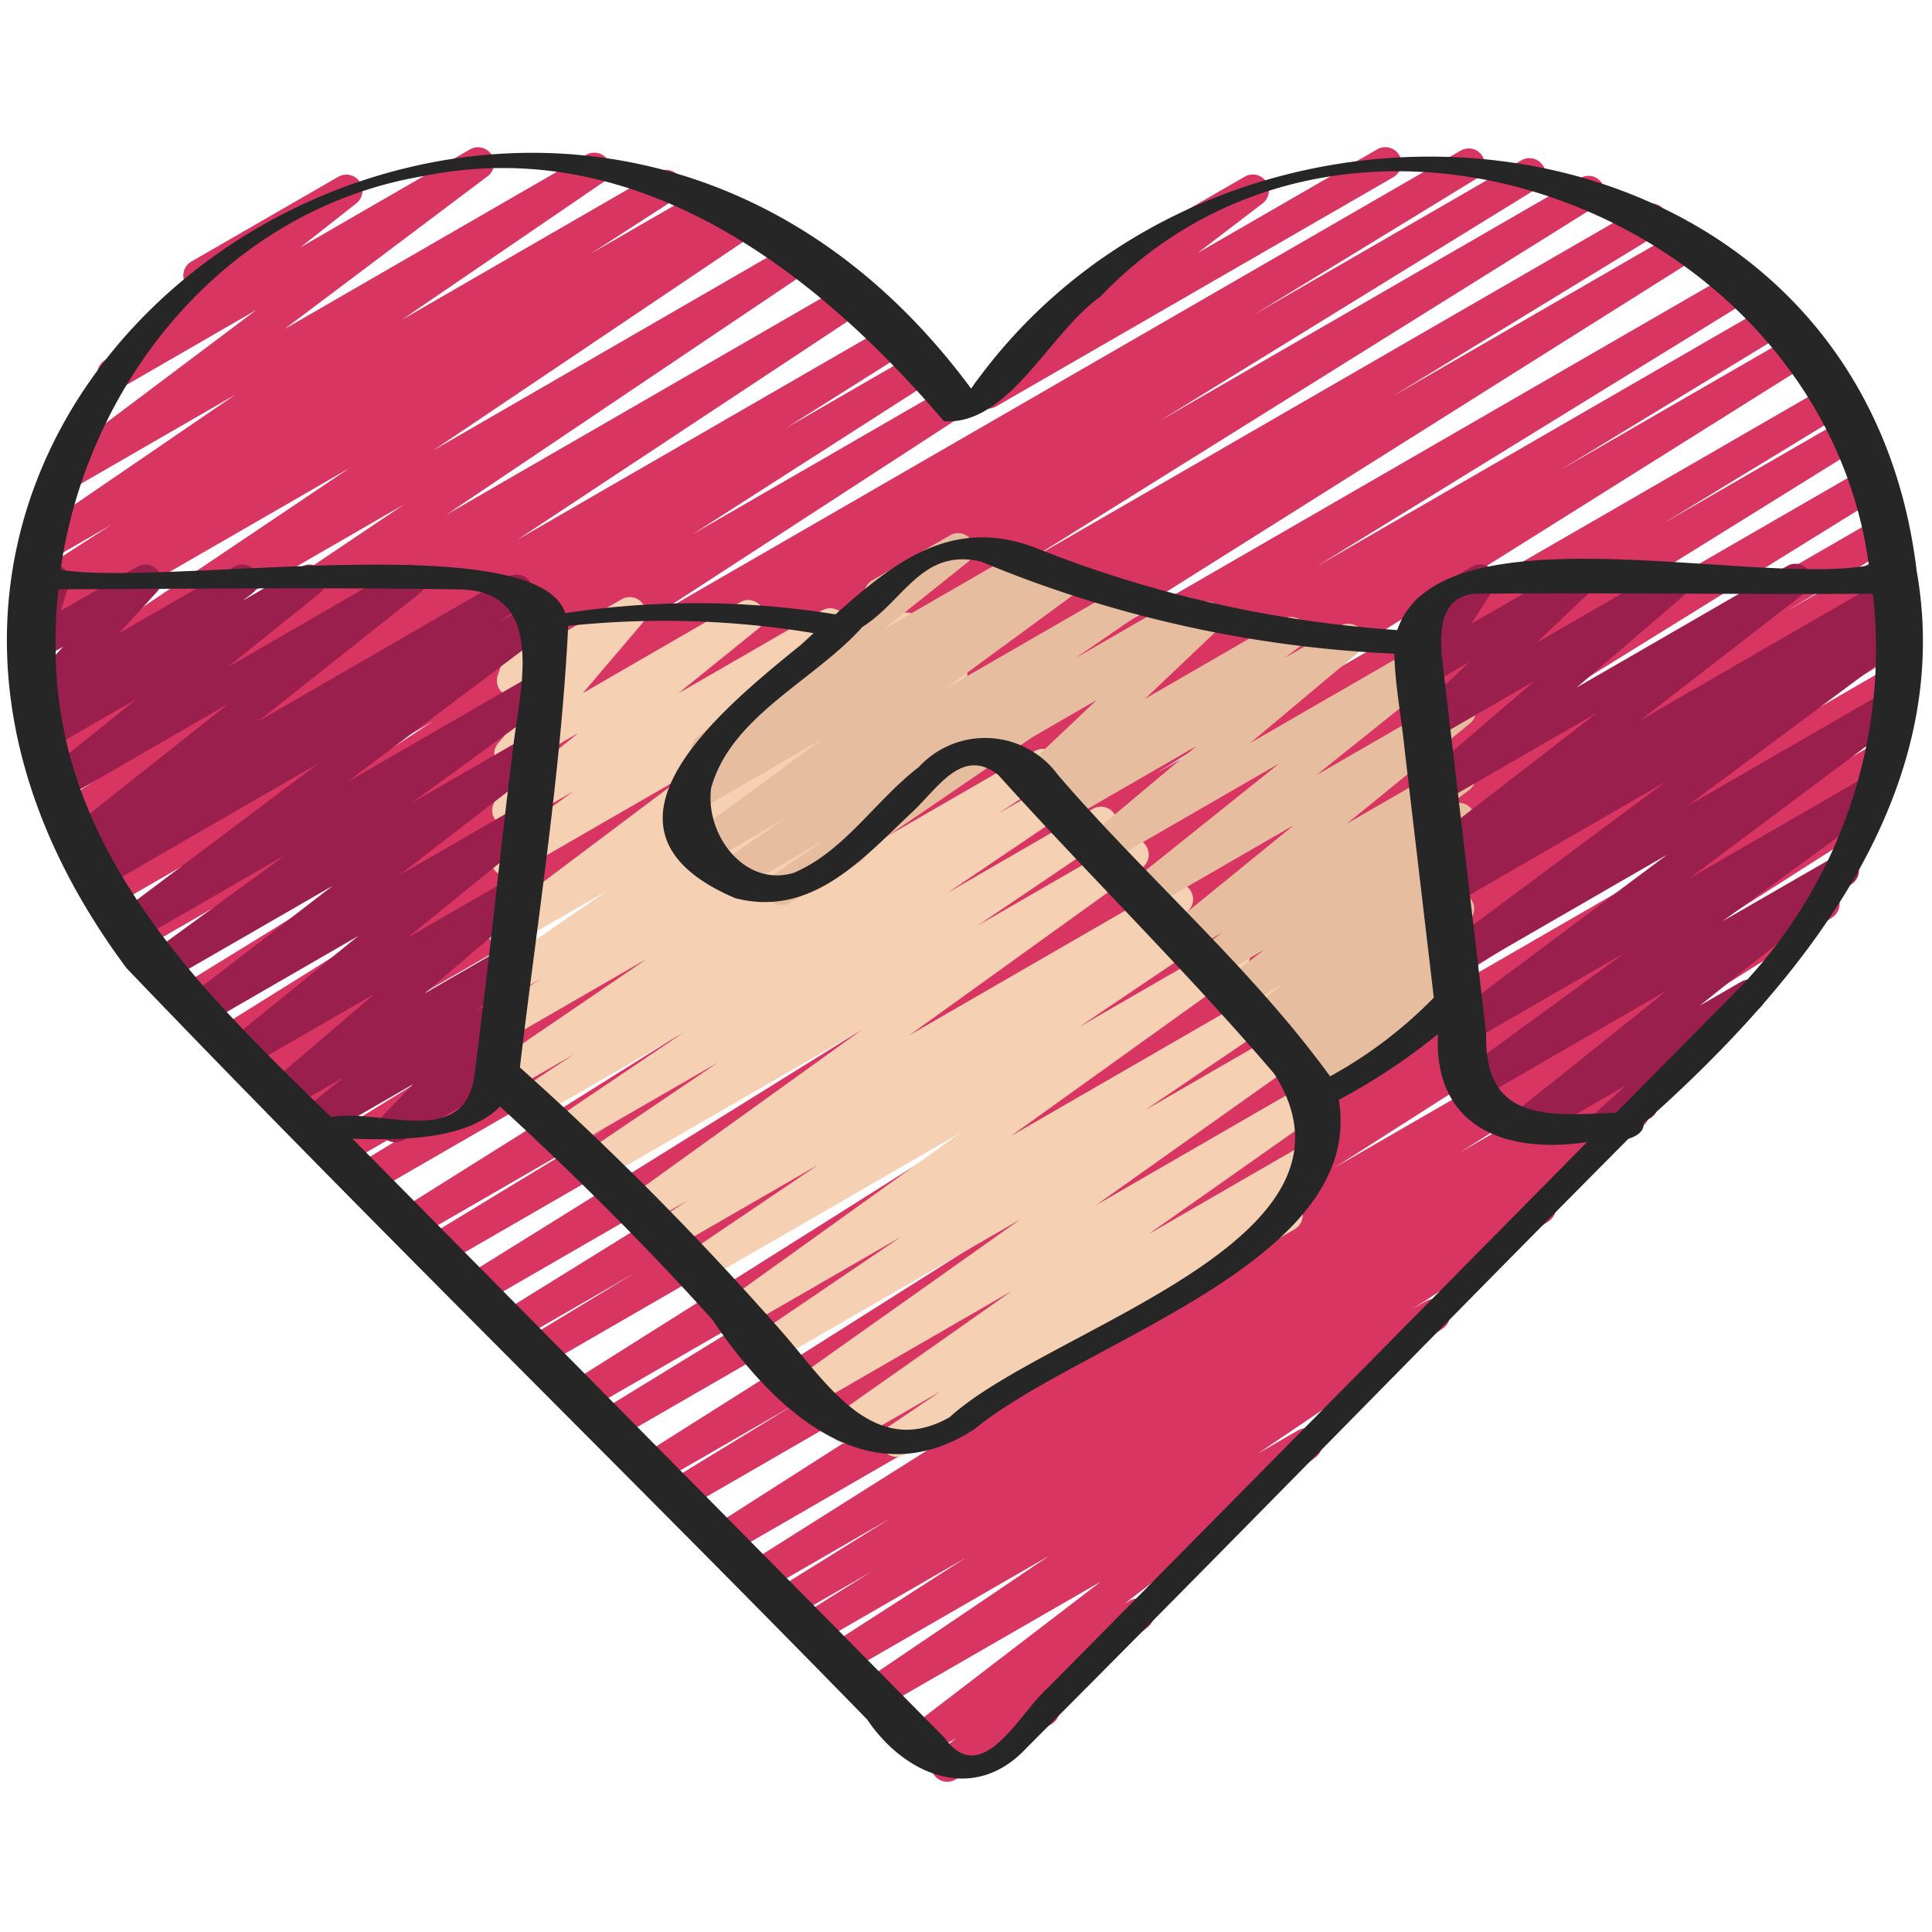 <svg height="512" viewBox="0 0 60 60" width="512" xmlns="http://www.w3.org/2000/svg"><path d="M30.685 12.69a.5.5 0 0 1-.3-.9l3.689-2.813a.5.5 0 0 1 .019-.856l4.568-2.637a.5.5 0 0 1 .553.83L37.2 7.853l5.575-3.218a.5.5 0 0 1 .5.866l-12.34 7.122a.5.5 0 0 1-.25.067z" fill="#d83563"/><path d="M29.419 55.336a.5.5 0 0 1-.311-.892l.6-.472-.908.528a.5.5 0 0 1-.554-.829l5.937-4.55-6.818 3.929a.5.5 0 0 1-.53-.847l5.743-3.884-6.3 3.635a.5.5 0 0 1-.52-.853l4.228-2.719-4.608 2.66a.5.5 0 0 1-.516-.856l2.2-1.376-2.475 1.428a.5.5 0 0 1-.514-.857l3.57-2.221-3.882 2.24a.5.5 0 0 1-.517-.855l11.583-7.309-12.183 7.035a.5.5 0 0 1-.52-.853L39.05 36.6 21.264 46.874a.5.5 0 0 1-.511-.859l3.9-2.384-4.2 2.423a.5.5 0 0 1-.517-.856l17.619-11.135L19.12 44.705a.5.5 0 0 1-.511-.859L26 39.316 18.229 43.8a.5.5 0 0 1-.516-.856l19.01-11.982L16.87 42.428a.5.5 0 0 1-.51-.861l3.357-2.038-3.637 2.1a.5.5 0 0 1-.514-.858l14.924-9.245-15.532 8.967a.5.5 0 0 1-.514-.857l16.82-10.458-17.5 10.1a.5.5 0 0 1-.51-.86l5.583-3.393-5.906 3.409a.5.5 0 0 1-.516-.856l20.322-12.753-21.178 12.228a.5.5 0 0 1-.51-.86l6.966-4.24-7.315 4.226a.5.5 0 0 1-.511-.859L23.7 27 9.644 35.114a.5.5 0 0 1-.517-.855l21-13.22L8.228 33.681a.5.5 0 0 1-.511-.86l8.3-5.068-8.689 5.018a.5.5 0 0 1-.515-.856L24.47 20.893 6.081 31.509a.5.5 0 0 1-.513-.859l11.752-7.237L5.1 30.471a.5.5 0 0 1-.511-.86l6.921-4.232-7.192 4.149a.5.5 0 0 1-.522-.852l9.673-6.287-10.042 5.8a.5.5 0 0 1-.52-.854l7.36-4.719-7.51 4.334a.5.5 0 0 1-.517-.856l3.629-2.289L2.3 25.867a.5.5 0 0 1-.526-.85l10.664-7.052-10.691 6.171a.5.5 0 0 1-.529-.848l11.334-7.625-11.17 6.449a.5.5 0 0 1-.529-.848l10-6.727-9.562 5.517a.5.5 0 0 1-.518-.854l.518-.328a.5.5 0 0 1-.446-.889L3.453 16.3l-1.871 1.08a.5.5 0 0 1-.532-.845l6.259-4.278-5.119 2.954a.5.5 0 0 1-.55-.833l6.319-4.751-4.19 2.42a.5.5 0 0 1-.559-.826l2.8-2.2a.5.5 0 0 1-.064-.9l4.564-2.633a.5.5 0 0 1 .558.826l-1.74 1.369L14.6 4.637a.5.5 0 0 1 .55.832L8.835 10.22l9.372-5.411a.5.5 0 0 1 .532.846l-6.257 4.276 7.953-4.591a.5.5 0 0 1 .521.853l-2.605 1.682 3.468-2a.5.5 0 0 1 .518.855l-.38.24.969-.559a.5.5 0 0 1 .529.848l-10 6.729 11.2-6.469a.5.5 0 0 1 .529.848l-11.327 7.622 12.351-7.13a.5.5 0 0 1 .525.85L16.07 16.761l11.435-6.6a.5.5 0 0 1 .516.856l-3.632 2.291 3.969-2.292a.5.5 0 0 1 .52.854l-7.358 4.716 7.867-4.542a.5.5 0 0 1 .522.853l-9.671 6.286L45.357 4.68a.5.5 0 0 1 .511.86l-6.914 4.227 8.287-4.785a.5.5 0 0 1 .513.859l-11.748 7.236L49.09 5.523a.5.5 0 0 1 .514.857L31.952 17.4 51.027 6.387a.5.5 0 0 1 .511.86l-8.321 5.079 9.022-5.21a.5.5 0 0 1 .517.857L31.761 21.19 53.885 8.417a.5.5 0 0 1 .511.859l-13.511 8.318 14.048-8.111a.5.5 0 0 1 .509.861l-6.972 4.243 7.23-4.173a.5.5 0 0 1 .516.857L35.891 24.027l20.841-12.033a.5.5 0 0 1 .51.86l-5.586 3.4 5.608-3.238a.5.5 0 0 1 .513.858L40.949 24.333l16.938-9.779a.5.5 0 0 1 .513.859l-14.926 9.246 14.849-8.573a.5.5 0 0 1 .51.86l-3.357 2.039 3.063-1.769a.5.5 0 0 1 .517.856l-19 11.976 18.656-10.772a.5.5 0 0 1 .511.86l-7.405 4.536 6.85-3.954a.5.5 0 0 1 .518.856L41.564 32.711l16.741-9.665a.5.5 0 0 1 .51.86l-3.879 2.373 2.915-1.679a.5.5 0 0 1 .519.854L41.438 36.267l14.949-8.631a.5.5 0 0 1 .516.856l-11.595 7.316 8.186-4.726a.5.5 0 0 1 .514.857l-3.534 2.2a.5.5 0 0 1 .514.857l-3.221 2.02a.5.5 0 0 1 .321.918l-4.226 2.716.412-.237a.5.5 0 0 1 .531.847l-5.741 3.882 1.252-.723a.5.5 0 0 1 .554.829L34.929 49.8l.16-.092a.5.5 0 0 1 .56.824L32.79 52.8a.55.55 0 0 1 .043.064.5.5 0 0 1-.183.683l-2.981 1.721a.5.5 0 0 1-.25.068z" fill="#d83563"/><path d="M27.841 45.242a.5.5 0 0 1-.28-.914l1.639-1.111-2.678 1.546a.5.5 0 0 1-.539-.842l5.441-3.829-6.184 3.57a.5.5 0 0 1-.539-.841l6.976-4.945-7.6 4.39a.5.5 0 0 1-.53-.847l4.42-3-4.82 2.782a.5.5 0 0 1-.541-.839l7.219-5.18-7.978 4.606a.5.5 0 0 1-.53-.847l4.093-2.768-4.523 2.611a.5.5 0 0 1-.524-.85l1.006-.66L20.11 38a.5.5 0 0 1-.542-.839l7.225-5.2-8.071 4.66a.5.5 0 0 1-.531-.847L22.294 33l-4.587 2.647a.5.5 0 0 1-.53-.846l4.043-2.731-4.537 2.619a.5.5 0 0 1-.525-.85l1.652-1.087-2 1.152a.5.5 0 0 1-.532-.845l4.822-3.288-4.307 2.486a.5.5 0 0 1-.526-.85l1.524-1.007-.951.549a.5.5 0 0 1-.533-.845l3.544-2.438-2.951 1.701a.5.5 0 0 1-.55-.833l5.922-4.452-5.29 3.053a.5.5 0 0 1-.543-.837l2.361-1.719-1.765 1.021a.5.5 0 0 1-.564-.822l2.489-2.013-1.86 1.072a.5.5 0 0 1-.631-.756l1.837-2.162-1.123.649a.5.5 0 0 1-.723-.6l.279-.811a.491.491 0 0 1-.187-.186.5.5 0 0 1 .182-.683l.542-.313a.5.5 0 0 1 .723.6l-.158.458 2.468-1.424a.5.5 0 0 1 .63.757l-1.839 2.16 4.889-2.826a.5.5 0 0 1 .565.821l-2.492 2.015 4.472-2.582a.5.5 0 0 1 .544.837l-2.361 1.717 4.192-2.42a.5.5 0 0 1 .551.832l-5.921 4.452 6.755-3.9a.5.5 0 0 1 .533.845l-3.545 2.44 3.992-2.3a.5.5 0 0 1 .527.849l-1.53 1.014 1.818-1.049a.5.5 0 0 1 .532.846L26.8 26.405l5.339-3.082a.5.5 0 0 1 .524.851l-1.645 1.082 1.937-1.118a.5.5 0 0 1 .53.847l-4.049 2.737 4.5-2.6a.5.5 0 0 1 .531.847l-4.1 2.773 4.558-2.631a.5.5 0 0 1 .542.839l-7.225 5.2 8.064-4.656a.5.5 0 0 1 .524.851l-1 .657 1.261-.728a.5.5 0 0 1 .53.847l-4.1 2.77 4.554-2.629a.5.5 0 0 1 .541.839l-7.217 5.178 8.048-4.647a.5.5 0 0 1 .53.848l-4.42 3 4.9-2.831a.5.5 0 0 1 .539.84l-6.963 4.941 6.54-3.776a.5.5 0 0 1 .538.842l-5.447 3.834 4.99-2.881a.5.5 0 0 1 .531.847L39.553 37.4l.155-.09a.5.5 0 0 1 .5.866l-12.117 7a.494.494 0 0 1-.25.066z" fill="#f6d0b3"/><path d="M40.553 33.953a.5.5 0 0 1-.322-.883l.324-.271-.409.235a.5.5 0 0 1-.565-.82l.544-.443-.75.432a.5.5 0 0 1-.563-.823l1.01-.807-1.277.737a.5.5 0 0 1-.557-.828l1.268-.986-1.56.9a.5.5 0 0 1-.548-.835l.8-.592-1.026.593a.5.5 0 0 1-.566-.821l3.828-3.117-4.5 2.6a.5.5 0 0 1-.563-.824l4.615-3.695-5.37 3.1a.5.5 0 0 1-.571-.817l3.369-2.823-4.025 2.325a.5.5 0 0 1-.55-.834l.5-.372-.7.4a.5.5 0 0 1-.594-.8l2.261-2.142-3.328 1.92a.5.5 0 0 1-.5-.866l7-4.04a.5.5 0 0 1 .593.8L35.562 21.7l4.276-2.469a.5.5 0 0 1 .55.834l-.495.37 1.733-1a.5.5 0 0 1 .571.816l-3.368 2.823 6.108-3.527a.5.5 0 0 1 .562.824l-4.616 3.7 4.207-2.428a.5.5 0 0 1 .565.82l-3.827 3.117 3.24-1.87a.5.5 0 0 1 .548.835l-.8.592.241-.139a.5.5 0 0 1 .556.828l-1.268.986.7-.4a.5.5 0 0 1 .563.824l-1.01.807.432-.25a.5.5 0 0 1 .566.821l-.549.447a.5.5 0 0 1 .541.833l-.436.364a.5.5 0 0 1 .352.923l-4.7 2.712a.491.491 0 0 1-.251.06z" fill="#e7bda0"/><path d="M24.263 28.108a.5.5 0 0 1-.283-.913l1.6-1.093-2.7 1.558a.5.5 0 0 1-.533-.845l2.059-1.415-2.389 1.38a.5.5 0 0 1-.546-.836l4.091-3.008-3.929 2.27a.5.5 0 0 1-.533-.846l.841-.578a.5.5 0 0 1-.291-.89L26.9 18.7a.5.5 0 0 1 .187-.677l2.413-1.396a.5.5 0 0 1 .563.824l-2.619 2.092 4.263-2.46a.5.5 0 0 1 .533.845l-.016.011.7-.4a.5.5 0 0 1 .546.836l-4.1 3.006 5.55-3.2a.5.5 0 0 1 .533.845l-2.059 1.416 3.169-1.83a.5.5 0 0 1 .533.846l-10.15 6.928a.5.5 0 0 1-.249.4l-2.184 1.262a.5.5 0 0 1-.25.06z" fill="#e7bda0"/><path d="M49.84 35.47a.5.5 0 0 1-.335-.871l.98-.884-2.9 1.672a.5.5 0 0 1-.563-.824l4.757-3.809-5.841 3.372a.5.5 0 0 1-.545-.836l5.066-3.7-4.8 2.768a.5.5 0 0 1-.55-.833l6.664-4.981-6.366 3.676a.5.5 0 0 1-.548-.834l6.858-5.1-6.563 3.789a.5.5 0 0 1-.526-.85l.753-.5-.361.208a.5.5 0 0 1-.555-.829l5.135-3.97-4.81 2.778a.5.5 0 0 1-.575-.812l3.448-2.957-3.1 1.793a.5.5 0 0 1-.594-.8l1.655-1.571-1.255.724a.5.5 0 0 1-.669-.706l.727-1.112a.5.5 0 0 1-.364-.92l1.654-.955a.5.5 0 0 1 .669.707l-.7 1.072 3.1-1.789a.5.5 0 0 1 .594.8l-1.656 1.572 4.112-2.374a.5.5 0 0 1 .575.812l-3.447 2.957 6.54-3.777a.5.5 0 0 1 .556.829l-5.129 3.971 7.7-4.447a.5.5 0 0 1 .526.849l-.754.5.297-.178a.5.5 0 0 1 .548.835l-6.855 5.1 6.2-3.58a.5.5 0 0 1 .55.834l-6.665 4.981 5.546-3.2a.5.5 0 0 1 .545.837l-5.069 3.7 3.481-2.007a.5.5 0 0 1 .563.823l-4.758 3.81 1.3-.752a.5.5 0 0 1 .585.8l-3.194 2.88a.5.5 0 0 1-.231.569l-1.16.67a.49.49 0 0 1-.246.07zm-37.569.003a.5.5 0 0 1-.361-.847l.919-.956L9.9 35.364a.5.5 0 0 1-.566-.82l1.323-1.077-1.676.968a.5.5 0 0 1-.576-.813l3.221-2.751-3.933 2.267a.5.5 0 0 1-.565-.822l4-3.249-4.747 2.743a.5.5 0 0 1-.555-.829l4.507-3.472-5.2 3a.5.5 0 0 1-.544-.838l4.323-3.15-4.77 2.755a.5.5 0 0 1-.551-.833l6.294-4.732-6.78 3.914a.5.5 0 0 1-.528-.848l.886-.594-.832.48a.5.5 0 0 1-.561-.825l5.016-3.977-5.143 2.97a.5.5 0 0 1-.563-.823l2.861-2.3-2.69 1.553A.5.5 0 0 1 1 22.433l.323-.249a.5.5 0 0 1-.551-.8l1.187-1.3-.669.387a.5.5 0 0 1-.727-.581L.9 18.782a.5.5 0 0 1-.022-.882l.529-.306a.5.5 0 0 1 .728.581l-.244.789L4.264 17.6a.5.5 0 0 1 .619.77L3.7 19.664 7.276 17.6a.5.5 0 0 1 .556.829l-.291.224L9.365 17.6a.5.5 0 0 1 .564.822l-2.86 2.3 5.408-3.122a.5.5 0 0 1 .56.824L8.021 22.4l7.779-4.494a.5.5 0 0 1 .528.848l-.88.591 1.077-.622a.5.5 0 0 1 .551.832l-6.294 4.732 5.788-3.342a.5.5 0 0 1 .544.838l-4.325 3.152 3.554-2.053a.5.5 0 0 1 .554.829l-4.5 3.472 3.7-2.135a.5.5 0 0 1 .565.822l-4.005 3.251 3.176-1.834a.5.5 0 0 1 .575.814l-3.219 2.75 2.387-1.379a.5.5 0 0 1 .566.821l-1.322 1.076.572-.33a.5.5 0 0 1 .61.779l-.92.956.113-.064a.5.5 0 1 1 .5.865l-3.169 1.83a.5.5 0 0 1-.255.068z" fill="#9b1f4c"/><path d="M3.93 30.068c7.546 7.88 15.373 15.515 23 23.332 1.181 1.748 3.329 2.639 4.957.876 6.261-6.269 12.439-12.626 18.686-18.911.248-.074.487-.223.473-.479 4.954-4.394 9.702-10.263 8.477-17.164C57.741 2.876 38.143.743 30.159 12.069 17.152-5.556-9.587 11.892 3.93 30.068zM1.728 20.1a14.45 14.45 0 0 1 .087-1.8c4.152-.01 8.307-.064 12.458.005 2.716.044 1.879 3.082 1.675 4.814-.439 3.518-.768 6.887-1.235 10.422-.407 2.114-2.951.867-4.427 1.152C6.124 30.667 1.71 26.328 1.728 20.1zm41.9 3.229.9 7.653a13.7 13.7 0 0 1-3.221 2.445c-2.452-3.379-5.718-6.186-8.45-9.358a2.8 2.8 0 0 0-4.325-.245c-1.344 1.03-2.311 2.618-3.882 3.283-1.519.458-2.755-1.175-2.566-2.629.613-2.235 3.2-3.338 4.684-4.992h-.01c1.314-.81 1.863-2.48 3.714-2.044A37.6 37.6 0 0 0 43.3 20.3c.028 1.012.228 2.022.328 3.032zm-18.759-3.3c-2.48 2.009-7.05 5.728-2.033 7.865 2.375.612 3.966-1.236 5.5-2.679.8-.748 1.542-2.028 2.663-1.152 2.811 3.118 5.847 6.094 8.573 9.284 3.324 5.217-7.066 7.9-10.083 10.668-2.333 1.319-3.809-1.04-5.127-2.564a95.623 95.623 0 0 0-8.216-8.3c.538-4.545 1.276-9.154 1.5-13.713a28.292 28.292 0 0 1 7.621.225l-.398.368zm7.663 32.4c-.856.745-2.032 3.163-3.2 1.539L10.947 35.364c1.655.056 3.577.01 4.583-1 2.3 2.111 4.519 4.31 6.6 6.629 1.819 2.7 4.784 5.585 8.133 3.39 3.308-2.714 12.156-5.19 11.315-10.227a19.271 19.271 0 0 0 3.079-2.041c-.139 2.858 2.047 3.739 4.632 3.353zm21.451-21.71-3.791 3.837c-2.1.095-4.106.3-4.037-2.454l-1.321-11.226c-.1-.871-.3-2.247.9-2.436 4.128-.038 8.289.026 12.43 0a15.189 15.189 0 0 1-4.181 12.281zM13.1 5.477c6.613-1.359 12.165 2.855 16.214 7.605 2.019.137 3.293-2.774 4.852-3.862 7.84-8.22 22.427-2.505 23.873 8.338-3.595.666-13.343-1.86-14.646 2.009A36.966 36.966 0 0 1 32.2 17.029c-2.62-1.022-4.426.426-6.253 2.051a27.026 27.026 0 0 0-8.392-.038c-.894-2.726-12.541-.807-15.674-1.348.844-5.879 5.16-11.179 11.219-12.217z" fill="#262626"/></svg>